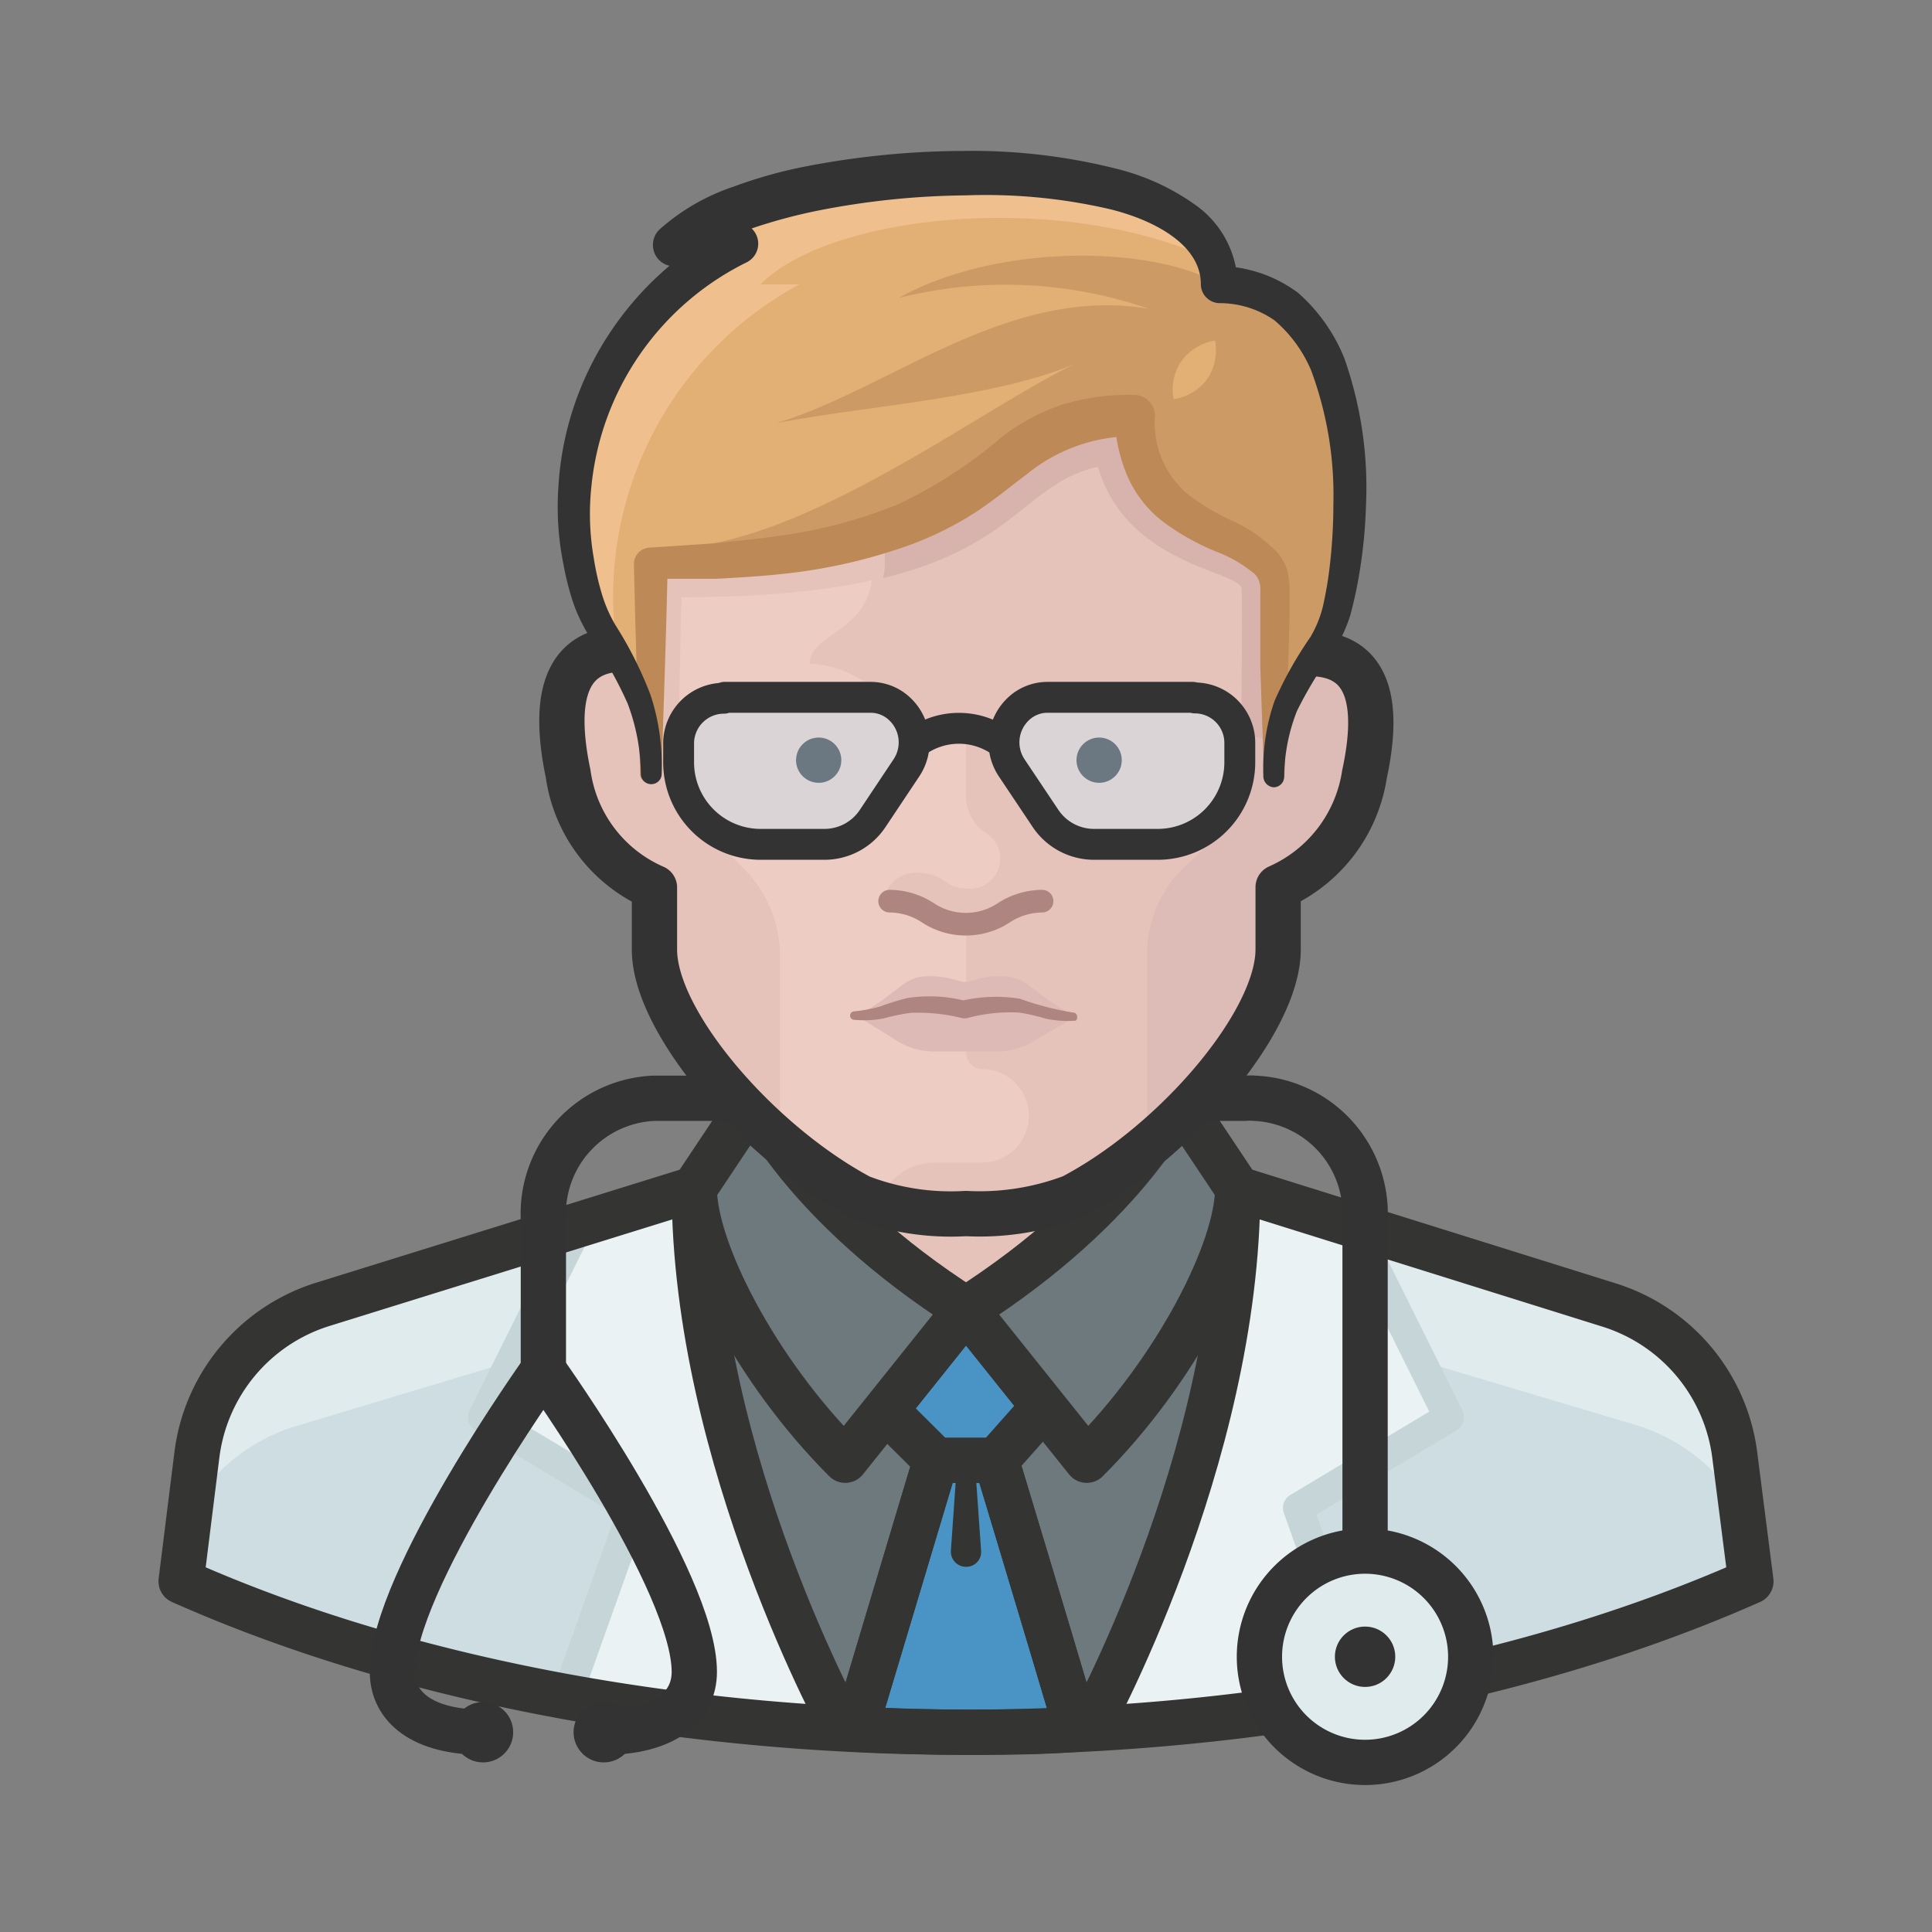 <?xml version="1.0" ?><svg height="64" viewBox="0 0 64 64" width="64" xmlns="http://www.w3.org/2000/svg"><rect x="0" y="0" width="64" height="64" fill="#808080" stroke="none"/><title/><g data-name="set-016@doctor-white-male" id="abb8427d-2103-47a0-bb9b-cdfce89582cc"><g data-name="doctor-white-male" id="b7a7e0f4-679f-4ab3-ab8f-d381be24c240"><g data-name="doctor-white-male-2" id="f29a5e94-8eda-4e93-87bc-3351f44c0a23"><g data-name="Icons" id="feec4510-31c7-4b74-955e-d00be93773c7"><path d="M53.31,43.222,41,39.382H23l-12.31,3.85a6,6,0,0,0-4.16,5L6,52.382c7.89,3.5,17.36,5,26,5s18.11-1.49,26-5l-.52-4.17A6,6,0,0,0,53.31,43.222Z" fill="#e0ebee"/><path d="M58,52.382,57.71,50a6.132,6.132,0,0,0-3.57-2.81l-12.79-3.81H22.65L9.87,47.222A6.157,6.157,0,0,0,6.3,50L6,52.382c7.89,3.5,17.36,5,26,5S50.11,55.882,58,52.382Z" fill="#cedde1"/><path d="M27.94,57.252c-.58-1.07-4.94-9.47-4.94-17.87h0l-3.83,1.2L16,47l5,3-2.24,6.24A71.808,71.808,0,0,0,27.94,57.252Z" fill="#eaf2f3"/><polyline fill="none" points="19.17 40.572 16 46.952 21 49.952 18.77 56.202" stroke="#c5d5d8" stroke-linejoin="round"/><path d="M36.06,57.252c.58-1.07,4.94-9.47,4.94-17.87h0l3.83,1.2L48,47l-5,3,2.24,6.24A71.808,71.808,0,0,1,36.06,57.252Z" fill="#eaf2f3"/><polyline fill="none" points="44.83 40.572 48 46.952 43 49.952 45.23 56.202" stroke="#c5d5d8" stroke-linejoin="round"/><path d="M36,57.372s5-9,5-18H23c0,9,5,18,5,18" fill="#6d797d" stroke="#343433" stroke-linejoin="round" stroke-width="1.5"/><polygon fill="#e5c2ba" points="37.97 42.392 31.97 47.382 25.97 42.392 25.97 35.392 37.97 35.392 37.97 42.392"/><path d="M32,57.382c1.21,0,2.44,0,3.67-.1C34.7,54,33,48.372,33,48.372H31l-2.67,8.91C29.56,57.342,30.79,57.382,32,57.382Z" fill="#4994c4" stroke="#343433" stroke-linejoin="round" stroke-width="1.5"/><path d="M35.67,57.282C34.7,54,33,48.372,33,48.372H31l-2.67,8.91" fill="none" stroke="#343433" stroke-miterlimit="10" stroke-width="1.5"/><path d="M32.29,48.372l.21,3a.49.49,0,0,1-.448.529H32.03a.5.5,0,0,1-.53-.468v-.072l.21-3a.291.291,0,0,1,.309-.27h0A.31.31,0,0,1,32.29,48.372Z" fill="#343433"/><polygon fill="#4994c4" points="32 43.372 29.33 46.712 31 48.372 33 48.372 34.58 46.592 32 43.372" stroke="#343433" stroke-linejoin="round" stroke-width="1.5"/><path d="M25,36.372s1.53,3.51,7,7l-4,5c-3-3-5-7-5-9Z" fill="#6d797d" stroke="#343433" stroke-linejoin="round" stroke-width="1.5"/><path d="M39,36.372s-1.53,3.51-7,7l4,5c3-3,5-7,5-9Z" fill="#6d797d" stroke="#343433" stroke-linejoin="round" stroke-width="1.5"/><path d="M41,39.382l12.31,3.85a6,6,0,0,1,4.16,5l.53,4.15c-7.89,3.5-17.36,5-26,5s-18.11-1.49-26-5l.52-4.17a6,6,0,0,1,4.16-5L23,39.382" fill="none" stroke="#343433" stroke-linejoin="round" stroke-width="1.5"/><path d="M18,45.382s5,7,5,10c0,1.17-1,2-3,2" fill="none" stroke="#333" stroke-linejoin="round" stroke-width="1.5"/><path d="M16,57.382c-2,0-3-.83-3-2,0-3,5-10,5-10" fill="none" stroke="#333" stroke-linejoin="round" stroke-width="1.5"/><path d="M45.22,51.382v-11a3.83,3.83,0,0,0-3.65-4,2.045,2.045,0,0,0-.35,0h-2" fill="none" stroke="#333" stroke-linejoin="round" stroke-width="1.5"/><path d="M18,46.382v-6a3.83,3.83,0,0,1,3.65-4H25" fill="none" stroke="#333" stroke-linejoin="round" stroke-width="1.5"/><path d="M48.72,54.882a3.5,3.5,0,1,1-3.5-3.5A3.5,3.5,0,0,1,48.72,54.882Z" fill="#e0ebee"/><circle cx="45.22" cy="54.882" fill="#333" r="1"/><path d="M48.72,54.882a3.5,3.5,0,1,1-3.5-3.5A3.5,3.5,0,0,1,48.72,54.882Z" fill="none" stroke="#333" stroke-linejoin="round" stroke-width="1.5"/><circle cx="16" cy="57.382" fill="#333" r="1"/><circle cx="20" cy="57.382" fill="#333" r="1"/><polyline fill="none" points="25.97 37.952 25.97 35.392 37.97 35.392 37.97 38.022" stroke="#333" stroke-linejoin="round" stroke-width="1.5"/><path d="M32,40.2a8.359,8.359,0,0,1-3.5-.54c-3.41-1.82-6.82-5.81-6.82-8.2V29.4a4.838,4.838,0,0,1-2.86-3.77c-.47-2.25-.25-4.13,1.85-4.13v-3c0-5.16,3.16-10.32,11.36-10.32s11.34,5.31,11.34,10.47v3c2.07,0,2.31,1.77,1.83,4a4.89,4.89,0,0,1-2.86,3.74v2.06c0,2.4-3.38,6.39-6.82,8.2A8.64,8.64,0,0,1,32,40.2Z" fill="#edccc3"/><path d="M43.36,21.652v-3c0-5.16-3.14-10.47-11.34-10.47a16.749,16.749,0,0,0-3.12.29v10.41c0,2.06-2.07,2.06-2.07,3.1a3.681,3.681,0,0,1,3.1,2.07h1.55a.52.52,0,0,1,.52.52v1.78a1.48,1.48,0,0,0,.61,1.21,1,1,0,0,1-.61,1.87c-.76,0-.64-.52-1.68-.52a1.093,1.093,0,0,0-.88.47.209.209,0,0,0,0,.23.259.259,0,0,0,.19.13c1.65.06,1,.62,2.38.64v4.51a.52.52,0,0,0,.52.52h0a1.55,1.55,0,1,1,0,3.1H31a2,2,0,0,0-1.91,1.34A8.651,8.651,0,0,0,32,40.2a8.359,8.359,0,0,0,3.5-.54c3.45-1.81,6.82-5.8,6.82-8.2v-2.07a4.867,4.867,0,0,0,2.86-3.74C45.67,23.412,45.42,21.652,43.36,21.652Z" fill="#e5c2ba"/><path d="M41.33,23.642V25.9a2,2,0,0,1-.65,1.47l-1.38,1.29A4,4,0,0,0,38,31.6V38c2.42-2,4.34-4.72,4.34-6.52V29.4a4.867,4.867,0,0,0,2.86-3.74c.49-2.25.24-4-1.83-4A2.11,2.11,0,0,0,41.33,23.642Z" fill="#ddbbb6"/><path d="M43.68,21.692c-.107,0-.213,0-.32,0v-3c0-5.16-3.14-10.47-11.34-10.47s-11.36,5.1-11.36,10.26v3a2.21,2.21,0,0,0-.38.05,11.751,11.751,0,0,1,1.21,2.92c.08.38,1,.58,1,.18,0-1.27.08-4.85.08-4.85,11.12,0,10.59-3.6,13.82-4.35.93,3.2,4.52,3.43,4.75,4,0-.1.36,4.26.37,4.37a.719.719,0,0,0,.65.65,15.4,15.4,0,0,1,1.52-2.77Z" fill="#e5c2ba"/><path d="M43.68,21.692c-.107,0-.213,0-.32,0v-3c0-5.16-3.14-10.47-11.34-10.47a16.3,16.3,0,0,0-2.71.22v10.27a2.036,2.036,0,0,1-.06.44c4.4-1.07,4.75-3.15,7.12-3.69.93,3.2,4.52,3.43,4.75,4,.05-.1,0,4.51,0,4.61,0,.34.63.38,1,.4a15.4,15.4,0,0,1,1.52-2.77Z" fill="#d8b3ad"/><path d="M24.61,28.742l-1.34-1.31a2.09,2.09,0,0,1-.63-1.49v-1.76c0-.29-.5-2.69-2-2.69-2.1,0-2.32,1.88-1.85,4.13a4.851,4.851,0,0,0,2.86,3.77v2.07c0,1.76,1.85,4.38,4.19,6.37V31.7A4.13,4.13,0,0,0,24.61,28.742Z" fill="#e5c2ba"/><path d="M33.41,32.352a2.855,2.855,0,0,0-1.22.14.635.635,0,0,1-.43,0,3,3,0,0,0-1.22-.14c-.69.1-.76.54-2.16,1.3l1.23.76a2.344,2.344,0,0,0,1.31.42h2.13a2.344,2.344,0,0,0,1.31-.42l1.27-.73C34.24,32.922,34.1,32.452,33.41,32.352Z" fill="#ddbab6"/><path d="M35.63,33.812a3.5,3.5,0,0,1-1-.07,6.157,6.157,0,0,0-.88-.2,5.432,5.432,0,0,0-1.73.19h-.13a6.006,6.006,0,0,0-1.72-.18,6.6,6.6,0,0,0-.88.18,3.424,3.424,0,0,1-1,.05.14.14,0,0,1-.13-.149h0a.141.141,0,0,1,.13-.13,4.827,4.827,0,0,0,.86-.16,8.079,8.079,0,0,1,.9-.28,4.762,4.762,0,0,1,1.92.09h-.12a5.017,5.017,0,0,1,1.93-.07,10.013,10.013,0,0,0,1.77.46.13.13,0,0,1,.13.13v.01A.119.119,0,0,1,35.63,33.812Z" fill="#af8582"/><path d="M29.47,29.852a2.331,2.331,0,0,1,1.26.38h0a2.279,2.279,0,0,0,2.53,0h0a2.348,2.348,0,0,1,1.26-.38" fill="none" stroke="#af8582" stroke-linecap="round" stroke-miterlimit="10" stroke-width="0.75"/><path d="M20.47,18.182v3.38a1.3,1.3,0,0,1,1.29.71v-2.8c0-7.59,3.45-11.23,13.06-11.49a11.747,11.747,0,0,1,2.77.19,13.894,13.894,0,0,0-5.76-1C23.87,7.082,20.47,11.622,20.47,18.182Z" fill="#545250"/><path d="M32,40.2a8.359,8.359,0,0,1-3.5-.54c-3.41-1.82-6.82-5.81-6.82-8.2V29.4a4.838,4.838,0,0,1-2.86-3.77c-.47-2.25-.25-4.13,1.85-4.13v-3c0-5.16,3.16-10.32,11.36-10.32s11.34,5.31,11.34,10.47v3c2.07,0,2.31,1.77,1.83,4a4.89,4.89,0,0,1-2.86,3.74v2.06c0,2.4-3.38,6.39-6.82,8.2A8.64,8.64,0,0,1,32,40.2Z" fill="none" stroke="#333" stroke-linecap="round" stroke-linejoin="round" stroke-width="1.5"/><path d="M40.39,9.422c0-5.16-15.06-4.25-18.06-1.29H24.4A9.83,9.83,0,0,0,19.5,20c.54,1.58,2.07,2.58,2.07,5.68v-7c12.54-.07,10.32-4.89,16-4.89,0,4.39,4.65,3.55,4.65,5.68v6.19c0-3.1,1.52-3.59,2.07-5.38C45.05,17.362,45.3,9.422,40.39,9.422Z" fill="#e2b074"/><path d="M40.39,9.422c-2.08-1.26-7.27-1.42-10.62.45a14.467,14.467,0,0,1,8.29.36c-4.67-.8-8.62,2.68-12.36,3.79,2.91-.58,7.49-.83,10.18-2.09-3.08,1.35-9.18,6.21-13.81,6.24,10.27.29,10.26-3.47,15.48-4.36,0,4.39,4.65,3.55,4.65,5.68v6.19c0-3.1,1.52-3.59,2.07-5.38C45.05,17.362,45.3,9.422,40.39,9.422Z" fill="#cc9a64"/><path d="M22.33,8.132H24.4A9.83,9.83,0,0,0,19.5,20a10.274,10.274,0,0,0,1,1.87,11.761,11.761,0,0,1,5.98-12.45H25.19c2.42-2.42,10.27-3.1,15.11-.74C38.88,4.362,25.17,5.332,22.33,8.132Z" fill="#efc08e"/><path d="M40.25,11.282a1.7,1.7,0,0,1-.25,1.26,1.677,1.677,0,0,1-1.12.68,1.663,1.663,0,0,1,.27-1.28A1.723,1.723,0,0,1,40.25,11.282Z" fill="#e2b074"/><path d="M21.21,25.692c-.08-2.33-.16-4.65-.21-7a.54.54,0,0,1,.51-.55h0L23.66,18c.69-.08,1.39-.14,2.08-.24a16.143,16.143,0,0,0,4-1.05,15.278,15.278,0,0,0,3.43-2.22A6.742,6.742,0,0,1,35.2,13.4a7.659,7.659,0,0,1,2.34-.32.7.7,0,0,1,.72.68v.01h0a3.078,3.078,0,0,0,1.06,2.58,7.552,7.552,0,0,0,1.38.85,4.944,4.944,0,0,1,1.64,1.13,1.962,1.962,0,0,1,.3.55,3.278,3.278,0,0,1,.08.6v.88l-.05,1.76-.12,3.52a.339.339,0,0,1-.35.33h0a.35.35,0,0,1-.33-.33l-.12-3.52v-2.64a.689.689,0,0,0-.18-.46,4.447,4.447,0,0,0-1.29-.75,8.034,8.034,0,0,1-1.66-.92,3.82,3.82,0,0,1-1.29-1.62,5.383,5.383,0,0,1-.41-2l.72.72A5.572,5.572,0,0,0,34,15.722c-.54.4-1.11.88-1.75,1.29a11.054,11.054,0,0,1-2,1,17.888,17.888,0,0,1-4.33,1c-.73.08-1.45.12-2.18.16H21.57l.55-.55c-.05,2.33-.13,4.65-.21,7a.339.339,0,0,1-.35.33h0A.33.33,0,0,1,21.21,25.692Z" fill="#bc8957"/><path d="M41.85,25.692a6.781,6.781,0,0,1,.37-2.47,12.535,12.535,0,0,1,1.19-2.12,3.777,3.777,0,0,0,.41-1c.08-.36.15-.73.2-1.11a17.684,17.684,0,0,0,.15-2.3,11.847,11.847,0,0,0-.74-4.43,4.461,4.461,0,0,0-1.21-1.65,3.183,3.183,0,0,0-1.84-.57h0a.63.63,0,0,1-.6-.63c0-1.29-1.51-2.11-3-2.48a18.236,18.236,0,0,0-4.8-.46,26.351,26.351,0,0,0-4.86.5,17.7,17.7,0,0,0-2.32.63,5.8,5.8,0,0,0-1.93,1l-.5-1.22h2.06a.69.69,0,0,1,.3,1.31,9.3,9.3,0,0,0-5.14,7.43,8.518,8.518,0,0,0,.08,2.37,8.837,8.837,0,0,0,.26,1.16,4.661,4.661,0,0,0,.46,1.06,12.8,12.8,0,0,1,1.16,2.31,7.53,7.53,0,0,1,.37,2.61.345.345,0,0,1-.69,0,6.753,6.753,0,0,0-.44-2.33,12.726,12.726,0,0,0-1.2-2.12A5.517,5.517,0,0,1,19,20a9.248,9.248,0,0,1-.33-1.28,9.631,9.631,0,0,1-.17-2.63,10.291,10.291,0,0,1,1.66-5,10.476,10.476,0,0,1,3.93-3.57l.31,1.3H22.34a.7.7,0,0,1-.71-.69v-.01a.691.691,0,0,1,.22-.52,7,7,0,0,1,2.43-1.41,15.4,15.4,0,0,1,2.53-.7A27.907,27.907,0,0,1,31.92,5a19.5,19.5,0,0,1,5.18.62,7.6,7.6,0,0,1,2.5,1.17A3.3,3.3,0,0,1,41,9.442l-.63-.63A4.486,4.486,0,0,1,43,9.7a5.749,5.749,0,0,1,1.53,2.16,12.876,12.876,0,0,1,.72,4.88,16.654,16.654,0,0,1-.25,2.43c-.07.4-.16.8-.27,1.21a4.9,4.9,0,0,1-.55,1.18,13.051,13.051,0,0,0-1.22,2,6.073,6.073,0,0,0-.42,2.18.35.35,0,0,1-.35.34A.37.37,0,0,1,41.85,25.692Z" fill="#333"/><path d="M30.31,24.612a2.421,2.421,0,0,1,2.91,0" fill="none" stroke="#333" stroke-miterlimit="10" stroke-width="1.023"/><path d="M24,23.1h4.83a1.4,1.4,0,0,1,1,.41,1.52,1.52,0,0,1,.2,1.92l-1.12,1.68a1.918,1.918,0,0,1-1.6.86H25.2a2.719,2.719,0,0,1-2.72-2.69v-.65a1.5,1.5,0,0,1,1.5-1.5h0Z" fill="#dbd4d7"/><path d="M39.51,23.1h-4.8a1.4,1.4,0,0,0-1,.41,1.52,1.52,0,0,0-.2,1.92l1.13,1.69a1.936,1.936,0,0,0,1.6.85h2.11a2.72,2.72,0,0,0,2.72-2.72h0v-.64a1.49,1.49,0,0,0-1.49-1.49h0Z" fill="#dbd4d7"/><path d="M24,23.1h4.83a1.4,1.4,0,0,1,1,.41,1.52,1.52,0,0,1,.2,1.92l-1.12,1.68a1.918,1.918,0,0,1-1.6.86H25.2a2.719,2.719,0,0,1-2.72-2.69v-.65a1.5,1.5,0,0,1,1.5-1.5h0Z" fill="none" stroke="#333" stroke-linejoin="round" stroke-width="1.023"/><path d="M39.51,23.1h-4.8a1.4,1.4,0,0,0-1,.41,1.52,1.52,0,0,0-.2,1.92l1.13,1.69a1.936,1.936,0,0,0,1.6.85h2.11a2.72,2.72,0,0,0,2.72-2.72h0v-.64a1.49,1.49,0,0,0-1.49-1.49h0Z" fill="none" stroke="#333" stroke-linejoin="round" stroke-width="1.023"/><circle cx="27.12" cy="25.182" fill="#6c7881" r="0.75"/><circle cx="36.41" cy="25.182" fill="#6c7881" r="0.75"/></g></g></g></g></svg>